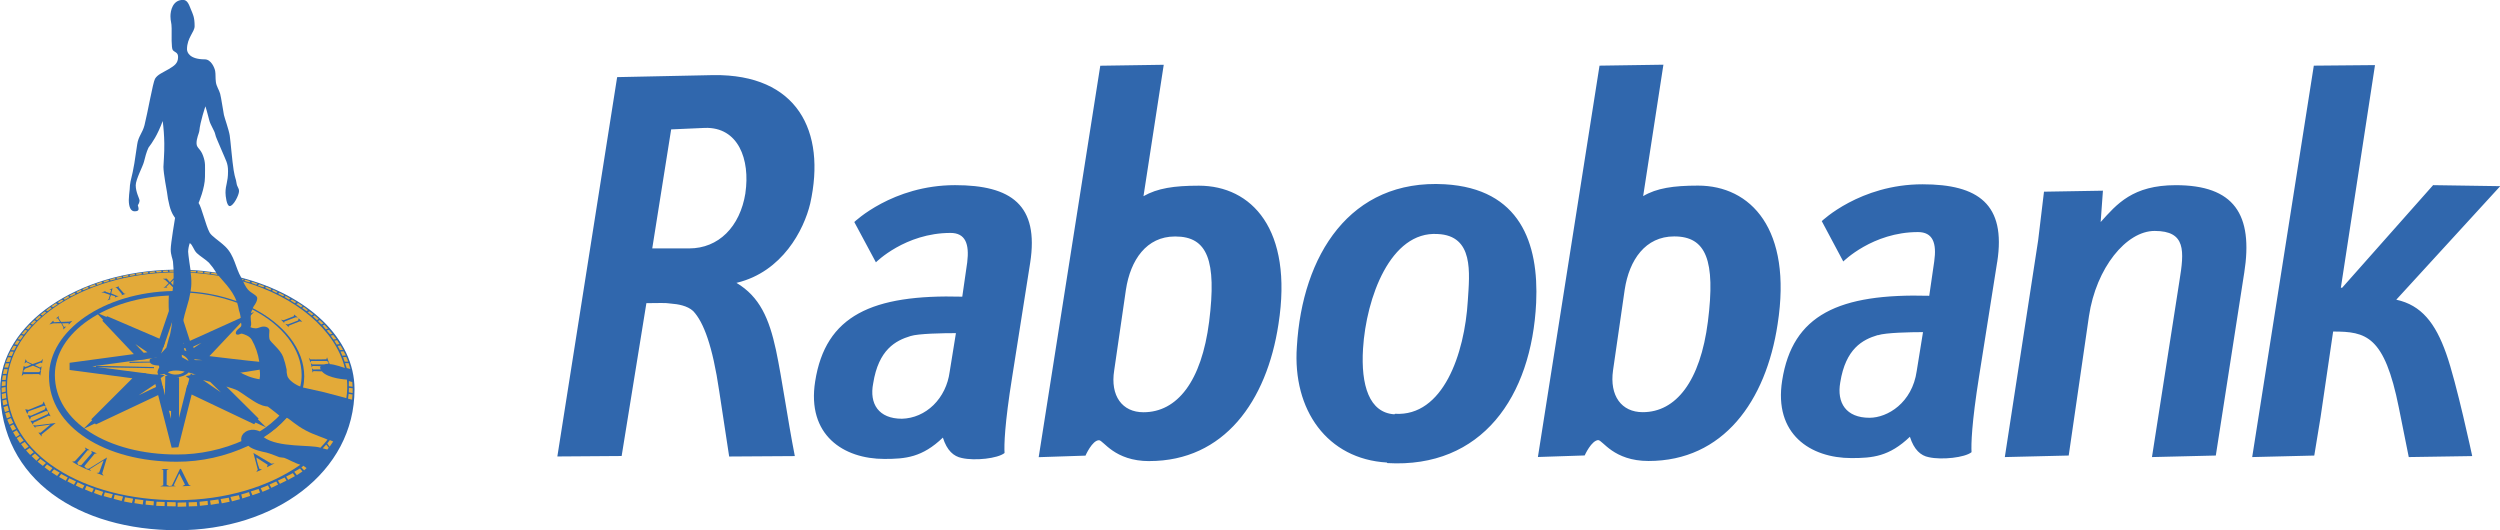 <svg width="99" height="21" viewBox="0 0 99 21" fill="none" xmlns="http://www.w3.org/2000/svg">
<g clip-path="url(#clip0_247_4108)">
<path fill-rule="evenodd" clip-rule="evenodd" d="M67.633 12.735C67.332 15.1 66.369 16.322 65.052 16.322C64.213 16.322 63.733 15.676 63.876 14.666L64.338 11.472C64.518 10.289 65.158 9.362 66.297 9.362C67.564 9.361 67.939 10.307 67.633 12.735ZM63.288 17.428C63.467 17.428 63.894 18.255 65.282 18.255C68.238 18.255 69.932 15.89 70.394 12.835C70.982 9.066 69.326 7.35 67.242 7.35C66.263 7.35 65.604 7.45 65.069 7.766L65.871 2.562L63.341 2.6L60.901 18.097L62.753 18.036C62.753 18.036 63.023 17.426 63.306 17.426L63.288 17.428ZM88.869 10.823C89.242 8.476 88.46 7.333 86.161 7.333C84.452 7.333 83.827 8.081 83.186 8.793L83.276 7.551L80.942 7.591L80.71 9.523L79.391 18.1L81.921 18.039L82.723 12.518C83.007 10.605 84.204 9.145 85.323 9.145C86.57 9.145 86.499 9.934 86.304 11.136L85.218 18.1L87.746 18.039L88.868 10.823H88.869ZM99.003 7.372L96.351 7.332L92.751 11.393H92.698L94.05 2.578L91.627 2.6L89.187 18.1L91.645 18.04L91.894 16.522L92.392 13.129C93.694 13.129 94.424 13.288 94.995 16.146L95.387 18.1L97.9 18.061C97.9 18.061 97.277 15.141 96.868 13.998C96.442 12.796 95.888 12.083 94.893 11.868L99.007 7.374L99.003 7.372ZM29.181 11.197C30.979 10.763 31.835 9.105 32.084 8.061C32.725 5.184 31.567 2.934 28.254 2.974L24.439 3.054L22.071 18.076L24.617 18.058L25.597 12.005C26.114 12.005 26.328 11.983 26.577 12.023C26.844 12.043 27.219 12.103 27.45 12.318C27.859 12.752 28.216 13.681 28.482 15.495L28.875 18.078L31.475 18.061C31.172 16.503 30.977 15.043 30.728 13.859C30.458 12.617 30.087 11.75 29.16 11.199H29.179L29.181 11.197ZM29.519 7.646C29.305 8.988 28.449 9.837 27.292 9.837H25.829L26.578 5.124L27.916 5.065C29.233 5.025 29.714 6.307 29.517 7.648L29.519 7.646ZM40.795 10.408C41.151 8.119 40.046 7.332 37.82 7.332C35.344 7.332 33.83 8.792 33.83 8.792L34.686 10.388C34.686 10.388 35.843 9.224 37.641 9.224C38.23 9.224 38.392 9.658 38.302 10.388L38.106 11.748C34.526 11.649 32.691 12.497 32.281 15.1C31.942 17.229 33.402 18.174 35.023 18.174C35.86 18.174 36.52 18.114 37.338 17.329C37.499 17.843 37.766 18.074 38.088 18.137C38.602 18.256 39.511 18.157 39.78 17.939C39.761 17.623 39.78 16.812 40.083 14.921L40.795 10.407V10.408ZM37.855 13.19L37.606 14.73C37.539 15.236 37.313 15.7 36.968 16.039C36.622 16.378 36.179 16.57 35.717 16.582C34.791 16.582 34.419 15.991 34.578 15.182C34.791 13.841 35.468 13.486 36.056 13.308C36.359 13.209 37.338 13.192 37.855 13.192V13.19ZM45.515 18.258C48.472 18.258 50.164 15.893 50.627 12.838C51.215 9.069 49.557 7.353 47.474 7.353C46.493 7.353 45.835 7.453 45.282 7.769L46.084 2.565L43.571 2.603L41.132 18.104L42.985 18.043C42.985 18.043 43.251 17.433 43.52 17.433C43.696 17.433 44.124 18.26 45.513 18.26L45.515 18.258ZM46.547 9.365C47.812 9.365 48.186 10.309 47.882 12.738C47.581 15.103 46.618 16.325 45.279 16.325C44.442 16.325 43.961 15.679 44.122 14.669L44.586 11.475C44.765 10.291 45.405 9.365 46.526 9.365H46.547ZM54.92 18.316C52.568 18.178 51.178 16.246 51.356 13.725C51.569 10.117 53.456 7.08 57.216 7.297C60.191 7.473 60.941 9.623 60.832 11.988C60.653 15.714 58.678 18.554 54.937 18.338L54.92 18.316ZM55.239 16.386C57.144 16.505 57.999 14.018 58.125 11.911C58.196 10.807 58.374 9.328 56.929 9.267C55.06 9.149 54.102 11.79 53.976 13.804C53.886 15.264 54.224 16.346 55.221 16.407L55.239 16.386ZM79.09 10.374C79.445 8.086 78.34 7.298 76.132 7.298C73.656 7.298 72.142 8.757 72.142 8.757L72.994 10.355C72.994 10.355 74.155 9.19 75.952 9.19C76.54 9.19 76.701 9.624 76.595 10.355L76.398 11.713C72.817 11.613 70.983 12.463 70.574 15.066C70.235 17.194 71.696 18.14 73.317 18.14C74.155 18.14 74.813 18.08 75.632 17.296C75.793 17.807 76.06 18.045 76.38 18.105C76.898 18.221 77.806 18.121 78.073 17.907C78.056 17.591 78.073 16.782 78.374 14.89L79.088 10.377L79.09 10.374ZM74.37 13.273C74.671 13.173 75.652 13.152 76.151 13.152L75.902 14.692C75.723 15.954 74.745 16.544 74.032 16.544C73.105 16.544 72.731 15.954 72.874 15.143C73.087 13.802 73.764 13.448 74.352 13.272L74.37 13.273ZM0.004 15.424C0.004 12.837 3.066 10.732 6.873 10.679C6.873 10.679 6.862 10.475 6.85 10.36C6.838 10.245 6.76 10.105 6.76 9.875C6.76 9.645 6.933 8.626 6.933 8.626C6.933 8.626 6.795 8.472 6.714 8.154C6.666 7.969 6.632 7.781 6.61 7.591C6.61 7.591 6.472 6.862 6.472 6.609C6.472 6.487 6.514 6.07 6.506 5.673C6.502 5.378 6.48 5.084 6.443 4.793C6.227 5.372 6.031 5.644 5.88 5.847C5.797 6.019 5.745 6.234 5.7 6.411C5.656 6.588 5.375 7.107 5.375 7.335C5.375 7.624 5.526 7.857 5.526 7.947C5.52 8.013 5.496 8.075 5.458 8.125C5.498 8.274 5.53 8.368 5.328 8.368C5.182 8.368 5.1 8.204 5.1 7.921C5.105 7.781 5.117 7.641 5.135 7.503C5.138 7.395 5.149 7.288 5.17 7.183C5.305 6.657 5.35 6.283 5.434 5.712C5.479 5.397 5.644 5.265 5.722 4.959C5.846 4.471 6.053 3.277 6.138 3.121C6.234 2.952 6.452 2.873 6.681 2.737C6.897 2.606 7.052 2.515 7.052 2.256C7.052 2.065 6.914 2.076 6.842 1.982C6.781 1.902 6.797 1.37 6.797 1.127C6.797 0.884 6.75 0.856 6.75 0.642C6.75 0.428 6.835 -0.004 7.247 -0.004C7.423 -0.004 7.482 0.18 7.557 0.365C7.637 0.566 7.707 0.666 7.707 1.037C7.707 1.267 7.405 1.495 7.405 1.949C7.405 2.076 7.511 2.35 8.11 2.35C8.358 2.35 8.497 2.683 8.52 2.81C8.544 2.936 8.526 3.079 8.549 3.251C8.571 3.422 8.676 3.56 8.718 3.712C8.759 3.864 8.844 4.444 8.868 4.553C8.891 4.663 9.062 5.14 9.097 5.364C9.131 5.589 9.195 6.386 9.252 6.737C9.31 7.088 9.342 7.072 9.362 7.227C9.39 7.433 9.465 7.425 9.465 7.574C9.465 7.723 9.246 8.161 9.097 8.161C8.975 8.161 8.93 7.758 8.93 7.632C8.93 7.313 9.03 7.223 9.03 6.783C9.03 6.452 8.946 6.363 8.786 5.972C8.626 5.582 8.543 5.43 8.521 5.309C8.499 5.188 8.33 4.938 8.29 4.773C8.229 4.52 8.135 4.21 8.135 4.21C8.135 4.21 7.927 4.811 7.892 5.194C7.888 5.258 7.77 5.495 7.784 5.697C7.795 5.868 7.94 5.884 8.042 6.169C8.145 6.454 8.117 6.566 8.117 7.007C8.117 7.448 7.864 8.038 7.864 8.038C7.98 8.192 8.146 8.922 8.296 9.201C8.382 9.362 8.655 9.511 8.917 9.76C9.293 10.12 9.321 10.605 9.554 10.995C12.18 11.679 14.039 13.4 14.039 15.416C14.039 18.7 10.871 20.997 7.018 20.997C3.165 20.997 0.009 19.022 0.009 15.419L0.004 15.424ZM7.544 10.69C7.89 10.709 8.23 10.744 8.562 10.793C8.477 10.653 8.381 10.523 8.274 10.403C8.142 10.273 7.923 10.147 7.793 10.022C7.664 9.896 7.629 9.691 7.515 9.627C7.477 9.735 7.455 9.849 7.45 9.965C7.45 10.069 7.544 10.69 7.544 10.69Z" fill="#3067AD"/>
<path fill-rule="evenodd" clip-rule="evenodd" d="M7.469 14.749C7.625 14.794 7.884 14.871 7.884 14.871L7.584 14.92L6.928 17.435L6.27 14.925L3.059 14.5L6.27 14.077L6.818 12.487C6.824 12.643 6.814 12.8 6.79 12.954C6.749 13.146 6.747 13.248 6.692 13.378C6.652 13.532 6.587 13.766 6.587 13.766C6.587 13.766 6.31 14.083 6.224 14.136C6.137 14.189 5.924 14.149 5.924 14.276C5.925 14.291 5.927 14.306 5.93 14.321L5.128 14.326V14.372L5.941 14.358C6.011 14.48 6.286 14.474 6.286 14.474L6.31 14.538C6.31 14.538 6.234 14.679 6.234 14.742C6.235 14.756 6.237 14.769 6.243 14.782C6.248 14.794 6.255 14.805 6.265 14.814C6.274 14.823 6.285 14.83 6.297 14.834C6.309 14.838 6.321 14.84 6.333 14.838C6.392 14.832 6.449 14.821 6.506 14.806C6.772 15.029 7.273 14.961 7.469 14.749V14.749ZM7.537 11.594C8.168 11.637 8.792 11.771 9.392 11.991C9.422 12.09 9.447 12.191 9.465 12.294C9.507 12.415 9.532 12.543 9.54 12.672L7.476 13.605L7.227 12.818C7.277 12.583 7.337 12.351 7.407 12.123C7.463 11.951 7.506 11.775 7.536 11.596L7.537 11.594Z" fill="#E3AA39"/>
<path fill-rule="evenodd" clip-rule="evenodd" d="M9.364 11.925C8.774 11.714 8.162 11.586 7.543 11.543C7.543 11.543 7.616 11.263 7.551 10.801C7.923 10.821 8.294 10.862 8.662 10.925C8.737 11.032 9.214 11.479 9.364 11.925ZM9.992 12.255C11.18 12.863 11.945 13.816 11.945 14.853C11.945 15.006 11.927 15.158 11.891 15.305C11.757 15.266 11.421 15.07 11.377 14.875C11.355 14.797 11.345 14.714 11.35 14.632C11.316 14.463 11.271 14.296 11.213 14.135C11.105 13.837 10.698 13.548 10.671 13.427C10.646 13.306 10.668 13.178 10.668 13.095C10.668 13.011 10.585 12.932 10.447 12.932C10.308 12.932 10.241 13.002 10.123 13.002C10.053 13.002 9.983 12.987 9.918 12.956C9.977 12.807 9.927 12.783 9.927 12.553C9.922 12.449 9.945 12.345 9.992 12.255Z" fill="#E3AA39"/>
<path fill-rule="evenodd" clip-rule="evenodd" d="M13.739 15.037C13.761 15.28 13.753 15.524 13.715 15.765L12.836 15.532L11.999 15.345C12.031 15.202 12.047 15.055 12.048 14.908C12.048 13.825 11.244 12.83 10.007 12.203C10.03 12.132 10.187 11.977 10.187 11.806C10.187 11.694 9.956 11.618 9.822 11.473C9.732 11.379 9.628 11.148 9.628 11.148C11.722 11.754 13.275 13.054 13.657 14.572C13.657 14.572 13.234 14.419 13.058 14.42C13.017 14.333 12.981 14.243 12.951 14.15L12.925 14.226C12.663 14.239 12.293 14.232 12.293 14.232L12.231 14.167L12.294 14.356L12.32 14.295H12.946L13.012 14.35L13 14.409C12.945 14.405 12.89 14.412 12.838 14.43H12.368L12.308 14.38L12.345 14.553L12.375 14.492L12.7 14.5C12.648 14.546 12.7 14.627 12.7 14.627L12.4 14.631L12.352 14.578L12.377 14.754L12.412 14.696L12.747 14.706C12.987 14.997 13.739 15.032 13.739 15.032V15.037ZM9.426 14.696L10.276 14.557C10.282 14.699 10.321 14.818 10.278 15.019C9.978 14.973 9.689 14.863 9.426 14.696Z" fill="#E3AA39"/>
<path fill-rule="evenodd" clip-rule="evenodd" d="M7.163 13.813C7.144 13.68 7.134 13.545 7.133 13.409C7.139 13.25 7.163 13.091 7.203 12.938L7.573 14.08L10.274 14.383V14.509L9.358 14.653C9.358 14.653 9.123 14.486 8.678 14.437L10.021 14.455L10.041 14.396L7.737 14.391L7.602 14.361C7.602 14.361 7.552 14.066 7.179 13.968L7.163 13.813Z" fill="#E3AA39" stroke="#3067AD" stroke-width="0.26" stroke-miterlimit="33.89"/>
<path fill-rule="evenodd" clip-rule="evenodd" d="M7.492 13.654L9.509 12.742L8.218 14.095L7.953 14.064L8.651 13.567L8.633 13.537L7.861 14.057L7.647 14.033L9.189 12.974L9.171 12.941L7.595 13.988L7.494 13.654H7.492Z" fill="#E3AA39" stroke="#3067AD" stroke-width="0.26" stroke-miterlimit="33.89"/>
<path fill-rule="evenodd" clip-rule="evenodd" d="M7.195 14.045C7.423 14.136 7.465 14.293 7.465 14.293L7.203 14.144L7.197 14.045H7.195ZM8.293 14.103L9.542 12.777C9.56 12.816 9.564 12.861 9.554 12.903C9.528 12.985 9.337 13.064 9.337 13.186C9.337 13.247 9.381 13.253 9.426 13.253C9.471 13.253 9.536 13.201 9.585 13.214C9.684 13.242 9.882 13.306 9.967 13.449C10.119 13.717 10.222 14.015 10.268 14.327C9.928 14.301 8.294 14.103 8.294 14.103H8.293ZM10.444 17.314C10.778 17.102 11.085 16.843 11.357 16.542C11.512 16.618 11.685 16.821 12.117 17.051C12.427 17.217 12.851 17.345 12.97 17.408C12.882 17.521 12.788 17.628 12.688 17.73C12.319 17.601 11.021 17.74 10.444 17.314H10.444Z" fill="#E3AA39"/>
<path fill-rule="evenodd" clip-rule="evenodd" d="M6.818 12.336L6.392 13.586L4.27 12.675L4.236 12.707L5.568 14.117L2.886 14.48V14.537L5.52 14.885L3.794 16.609L3.83 16.649L6.349 15.461L6.897 17.592L6.96 17.588L7.502 15.437L10.027 16.637L10.067 16.585L8.516 15.044C8.516 15.044 9.3 15.248 9.486 15.357C9.673 15.467 10.073 15.772 10.303 15.88C10.532 15.988 10.581 15.952 10.651 15.979C10.72 16.007 11.257 16.447 11.257 16.447C10.971 16.758 10.647 17.023 10.295 17.234C10.295 17.234 10.032 17.058 9.791 17.21C9.589 17.339 9.726 17.54 9.726 17.54C8.859 17.932 7.931 18.131 6.995 18.128C4.261 18.128 2.043 16.815 2.043 14.849C2.043 13.073 4.171 11.628 6.827 11.57C6.804 11.825 6.802 12.081 6.818 12.336Z" fill="#E3AA39" stroke="#3067AD" stroke-width="0.26" stroke-miterlimit="33.89"/>
<path fill-rule="evenodd" clip-rule="evenodd" d="M6.645 14.742C6.893 14.601 7.314 14.717 7.314 14.717C7.217 14.794 7.099 14.834 6.98 14.831C6.862 14.841 6.745 14.809 6.645 14.742Z" fill="#E3AA39"/>
<path fill-rule="evenodd" clip-rule="evenodd" d="M3.803 14.486L6.098 14.536V14.58L3.797 14.542L3.803 14.484V14.486Z" fill="#3067AD"/>
<path fill-rule="evenodd" clip-rule="evenodd" d="M5.601 14.894L5.877 14.931L5.069 15.507L5.128 15.526L5.962 14.946L6.153 14.959L4.228 16.304L4.251 16.329L6.237 14.995L6.33 15.396L3.938 16.539L5.603 14.892L5.601 14.894ZM5.642 14.107L4.345 12.75L6.368 13.629L6.305 13.816L5.59 13.34L5.55 13.354L6.287 13.875L6.242 13.996L4.621 12.927L4.586 12.939L6.19 14.032L5.642 14.108L5.642 14.107Z" fill="#E3AA39" stroke="#3067AD" stroke-width="0.26" stroke-miterlimit="33.89"/>
<path fill-rule="evenodd" clip-rule="evenodd" d="M6.674 15.02L6.719 15.025L6.69 16.13L6.648 16.122L6.673 15.02H6.674ZM6.911 15.05L6.962 15.057L6.956 17.103L6.899 17.079L6.911 15.05Z" fill="#3067AD" stroke="#3067AD" stroke-width="0.26" stroke-miterlimit="33.89"/>
<path fill-rule="evenodd" clip-rule="evenodd" d="M7.523 15.395L7.576 15.202L8.429 15.746L8.446 15.7L7.593 15.151L7.633 14.998L9.555 16.294L9.606 16.286L7.681 14.962L7.981 14.902L8.385 15.002L9.914 16.496L7.523 15.395Z" fill="#E3AA39" stroke="#3067AD" stroke-width="0.26" stroke-miterlimit="33.89"/>
<path fill-rule="evenodd" clip-rule="evenodd" d="M6.833 11.524C4.117 11.582 1.941 13.073 1.941 14.907C1.941 16.931 4.202 18.285 6.993 18.285C7.968 18.288 8.935 18.073 9.834 17.654C10.001 17.816 10.418 17.893 10.544 17.92C10.671 17.948 11.063 18.105 11.063 18.105L11.253 18.129C11.398 18.176 11.68 18.346 11.895 18.403C10.669 19.267 8.933 19.807 7.012 19.807C3.293 19.807 0.277 17.996 0.277 15.298C0.277 12.839 3.217 10.838 6.875 10.789V11.02L6.729 11.174L6.602 11.033L6.447 11.04L6.539 11.084L6.679 11.211L6.544 11.351L6.47 11.39H6.631L6.586 11.357L6.707 11.236L6.851 11.377L6.833 11.522L6.833 11.524Z" fill="#E3AA39"/>
<path fill-rule="evenodd" clip-rule="evenodd" d="M10.031 17.935L10.749 18.362L10.875 18.348L10.571 18.503L10.599 18.404L10.151 18.118C10.168 18.296 10.276 18.571 10.276 18.571L10.375 18.591L10.15 18.691L10.208 18.597L10.034 17.933L10.031 17.935ZM11.128 12.658L11.226 12.682L11.636 12.522L11.646 12.457L11.796 12.573L11.704 12.565L11.26 12.735L11.253 12.792L11.128 12.658ZM11.3 12.823L11.399 12.847L11.807 12.69L11.825 12.605L11.97 12.74L11.866 12.726L11.433 12.898L11.428 12.955L11.3 12.823Z" fill="#3067AD"/>
<path fill-rule="evenodd" clip-rule="evenodd" d="M6.766 11.193L6.876 11.078L6.858 11.297L6.766 11.193Z" fill="#E3AA39"/>
<path fill-rule="evenodd" clip-rule="evenodd" d="M4.566 11.394L4.706 11.336L4.7 11.381L4.914 11.624L4.976 11.637L4.804 11.694L4.833 11.655L4.63 11.412L4.566 11.394ZM4.728 11.713L4.544 11.783L4.561 11.733L4.394 11.683L4.342 11.832H4.4L4.25 11.902L4.308 11.832L4.353 11.677L4.101 11.588H4.008L4.175 11.524V11.551L4.363 11.614L4.404 11.475L4.331 11.468L4.457 11.418L4.404 11.617L4.629 11.716L4.727 11.723L4.728 11.713ZM2.215 12.608L2.337 12.513L2.319 12.59L2.417 12.747L2.745 12.736L2.865 12.705L2.721 12.858V12.799L2.458 12.806L2.531 12.945L2.618 12.933L2.509 13.048V12.963L2.423 12.799L2.099 12.806L1.956 12.85L2.106 12.698L2.134 12.761L2.376 12.747L2.29 12.608H2.215ZM0.97 14.396L1.015 14.222L1.067 14.318L1.292 14.417L1.63 14.297L1.7 14.207L1.666 14.385L1.625 14.354L1.384 14.456L1.585 14.556L1.648 14.506L1.595 14.871L1.551 14.812L0.928 14.818L0.859 14.896L0.94 14.493L0.999 14.532C1.079 14.523 1.235 14.433 1.235 14.433L1.044 14.339L0.969 14.393L0.97 14.396Z" fill="#3067AD"/>
<path fill-rule="evenodd" clip-rule="evenodd" d="M0.919 14.687L1.005 14.596L1.305 14.48L1.575 14.596L1.603 14.679L1.547 14.736H0.94L0.918 14.686L0.919 14.687Z" fill="#E3AA39"/>
<path fill-rule="evenodd" clip-rule="evenodd" d="M1 16.204L1.127 16.23L1.679 16.006L1.732 15.898L1.813 16.097L1.738 16.067L1.127 16.288L1.082 16.397C1.05 16.336 1.023 16.272 1.001 16.206L1 16.204ZM1.094 16.442L1.224 16.462L1.769 16.217L1.817 16.107L1.903 16.302L1.828 16.273L1.225 16.521L1.186 16.621C1.153 16.563 1.123 16.504 1.096 16.442L1.094 16.442ZM1.202 16.66L1.311 16.665L1.899 16.395L1.911 16.307L2.005 16.486L1.929 16.458L1.333 16.733L1.301 16.812L1.202 16.66ZM1.311 16.837L1.422 16.849L2.205 16.75L1.646 17.206L1.652 17.288L1.517 17.13L1.603 17.137L1.995 16.812L1.402 16.895V16.949L1.31 16.837H1.311ZM3.358 17.718L3.553 17.826L3.467 17.832L3.058 18.329L3.11 18.418L3.215 18.425L3.64 17.938L3.612 17.855L3.836 17.955L3.746 17.968L3.337 18.464L3.422 18.555L3.515 18.563L4.237 18.116L4.046 18.754L4.105 18.838L3.822 18.729L3.925 18.716L4.105 18.231L3.549 18.582L3.613 18.651C3.349 18.562 3.095 18.438 2.857 18.283L2.963 18.264L3.396 17.798L3.359 17.72L3.358 17.718ZM6.385 18.572L6.691 18.578L6.604 18.616L6.599 19.202L6.708 19.248L6.806 19.23L7.129 18.566H7.164L7.481 19.202L7.561 19.241L7.221 19.254L7.325 19.19L7.1 18.747L6.876 19.224L6.966 19.254C6.759 19.269 6.551 19.271 6.343 19.26L6.465 19.216V18.611L6.384 18.572L6.385 18.572Z" fill="#3067AD"/>
<path fill-rule="evenodd" clip-rule="evenodd" d="M6.444 10.72L6.642 10.709L6.655 10.766L6.465 10.775L6.444 10.72ZM6.179 10.733L6.378 10.721L6.4 10.775L6.212 10.793L6.179 10.733ZM5.916 10.764L6.114 10.742L6.152 10.792L5.939 10.819L5.916 10.763V10.764ZM5.652 10.793L5.85 10.77L5.875 10.823L5.687 10.85L5.652 10.793ZM5.377 10.833L5.596 10.802L5.622 10.857L5.409 10.887L5.377 10.833ZM6.704 10.706L6.872 10.703L6.875 10.761H6.715L6.704 10.706ZM5.118 10.883L5.329 10.843L5.351 10.893L5.154 10.928L5.118 10.883V10.883ZM4.865 10.932L5.063 10.89L5.095 10.94L4.893 10.985L4.865 10.932ZM4.602 10.994L4.809 10.944L4.833 10.999L4.637 11.042L4.602 10.994ZM4.348 11.066L4.544 11.007L4.579 11.056L4.383 11.11L4.348 11.067V11.066ZM4.097 11.133L4.288 11.077L4.327 11.126L4.132 11.188L4.097 11.135V11.133ZM3.81 11.233L4.015 11.157L4.059 11.206L3.856 11.284L3.809 11.234L3.81 11.233ZM3.537 11.332L3.748 11.254L3.797 11.304L3.586 11.384L3.537 11.332ZM3.259 11.449L3.472 11.354L3.513 11.404L3.302 11.493L3.259 11.449ZM3.019 11.562L3.199 11.471L3.236 11.525L3.064 11.606L3.019 11.562ZM2.754 11.693L2.95 11.593L2.995 11.643L2.805 11.739L2.753 11.695L2.754 11.693ZM2.515 11.826L2.695 11.718L2.746 11.768L2.567 11.874L2.515 11.826ZM2.282 11.967L2.451 11.862L2.512 11.903L2.345 12.008L2.282 11.967ZM2.034 12.123L2.209 12.007L2.284 12.046L2.1 12.17L2.034 12.123ZM1.82 12.291L1.986 12.157L2.051 12.204L1.886 12.324L1.82 12.291ZM1.609 12.453L1.768 12.335L1.835 12.369L1.682 12.497L1.609 12.453ZM1.4 12.638L1.559 12.497L1.63 12.539L1.471 12.683L1.4 12.638ZM1.209 12.82L1.356 12.683L1.431 12.719L1.302 12.855L1.209 12.82ZM1.03 13.019L1.171 12.862L1.248 12.893L1.119 13.051L1.03 13.019ZM0.858 13.222L0.997 13.059L1.083 13.092L0.948 13.248L0.856 13.222H0.858ZM0.699 13.43L0.826 13.271L0.925 13.295L0.815 13.453L0.699 13.43ZM0.576 13.635L0.675 13.479L0.783 13.5L0.689 13.653L0.576 13.635ZM0.438 13.865L0.54 13.69L0.651 13.704L0.562 13.874L0.438 13.865ZM0.328 14.088L0.418 13.92L0.54 13.928L0.466 14.097L0.328 14.088ZM0.238 14.333L0.313 14.147L0.44 14.155L0.38 14.333H0.238ZM0.172 14.553L0.227 14.388H0.368L0.319 14.558L0.172 14.553ZM0.115 14.807L0.159 14.618L0.303 14.621L0.262 14.809L0.115 14.807ZM0.083 15.045L0.112 14.864L0.247 14.861L0.227 15.045H0.083ZM0.066 15.291L0.077 15.106L0.226 15.102L0.22 15.269L0.066 15.291ZM0.069 15.546L0.062 15.356L0.22 15.326L0.226 15.506L0.069 15.546ZM0.071 15.601L0.231 15.561L0.247 15.764L0.086 15.805L0.071 15.601ZM0.097 15.863L0.252 15.817L0.292 16.002L0.127 16.052L0.097 15.863V15.863ZM0.142 16.12L0.301 16.066L0.356 16.262L0.196 16.317L0.142 16.12ZM0.207 16.363L0.36 16.313L0.426 16.499L0.27 16.57L0.207 16.362V16.363ZM0.287 16.62L0.434 16.555L0.524 16.746L0.373 16.817L0.287 16.62ZM0.396 16.869L0.531 16.805L0.637 16.981L0.488 17.058L0.395 16.869H0.396ZM0.518 17.117L0.661 17.038L0.779 17.216L0.632 17.311L0.518 17.117ZM0.663 17.347L0.798 17.267L0.939 17.446L0.79 17.545L0.663 17.347ZM0.834 17.59L0.979 17.5L1.135 17.69L0.985 17.789L0.834 17.59ZM1.033 17.839L1.172 17.742L1.337 17.909L1.195 18.017L1.033 17.839ZM1.253 18.063L1.383 17.96L1.566 18.125L1.443 18.246L1.253 18.063ZM1.487 18.282L1.598 18.173L1.818 18.334L1.697 18.45L1.487 18.282ZM1.763 18.503L1.861 18.391L2.078 18.537L1.976 18.66L1.763 18.503ZM2.039 18.702L2.139 18.584L2.366 18.716L2.261 18.848L2.039 18.702ZM2.339 18.887L2.421 18.769L2.683 18.906L2.605 19.037L2.339 18.887ZM2.67 19.063L2.743 18.94L3.008 19.063L2.928 19.195L2.67 19.063ZM3 19.226L3.075 19.096L3.344 19.226L3.266 19.352L3 19.226ZM3.364 19.38L3.426 19.239L3.714 19.354L3.643 19.499L3.362 19.382L3.364 19.38ZM3.723 19.52L3.779 19.378L4.086 19.477L4.021 19.633L3.723 19.522V19.52ZM4.107 19.646L4.152 19.497L4.467 19.572L4.41 19.729L4.107 19.646ZM4.502 19.754L4.541 19.593L4.874 19.664L4.816 19.838L4.502 19.754H4.502ZM4.915 19.86L4.949 19.692L5.271 19.747L5.226 19.919L4.916 19.86H4.915ZM5.323 19.924L5.35 19.763L5.677 19.806L5.652 19.979L5.323 19.924ZM5.765 19.983L5.777 19.823L6.093 19.852L6.081 20.014L5.765 19.983ZM6.2 19.868L6.522 19.879L6.517 20.042L6.185 20.03L6.2 19.868ZM6.618 20.046V19.882L6.959 19.889V20.052L6.618 20.046ZM7.749 10.789L7.552 10.777L7.543 10.72L7.772 10.727L7.749 10.789ZM8.027 10.814L7.808 10.791L7.832 10.732L8.051 10.756L8.027 10.814ZM8.288 10.844L8.078 10.818L8.104 10.765L8.325 10.79L8.288 10.844ZM8.613 10.886L8.354 10.848L8.38 10.794L8.567 10.818L8.612 10.886H8.613ZM9.615 11.107L9.57 11.036L9.656 11.064L9.615 11.107ZM9.874 11.182L9.676 11.124L9.717 11.074L9.908 11.132L9.874 11.182V11.182ZM10.15 11.277L9.949 11.202L9.992 11.156L10.199 11.231L10.15 11.277ZM10.426 11.38L10.21 11.304L10.26 11.251L10.471 11.33L10.426 11.38ZM10.709 11.493L10.498 11.402L10.538 11.352L10.752 11.444L10.709 11.493ZM10.946 11.603L10.775 11.521L10.812 11.466L10.992 11.56L10.947 11.603H10.946ZM11.207 11.732L11.016 11.638L11.061 11.588L11.261 11.691L11.208 11.735L11.207 11.732ZM11.443 11.867L11.264 11.76L11.316 11.717L11.498 11.823L11.441 11.867H11.443ZM11.671 12.003L11.502 11.899L11.565 11.858L11.734 11.961L11.671 12.003ZM11.917 12.166L11.732 12.04L11.808 11.999L11.984 12.118L11.917 12.168V12.166ZM12.133 12.318L11.966 12.197L12.034 12.153L12.199 12.284L12.133 12.318ZM12.339 12.489L12.184 12.363L12.252 12.328L12.412 12.444L12.339 12.489ZM12.549 12.674L12.39 12.53L12.461 12.489L12.622 12.63L12.549 12.674ZM12.72 12.846L12.591 12.713L12.664 12.674L12.814 12.81L12.72 12.846ZM12.903 13.045L12.773 12.888L12.851 12.857L12.992 13.01L12.903 13.045ZM13.072 13.243L12.937 13.089L13.024 13.055L13.162 13.217L13.07 13.243H13.072ZM13.206 13.447L13.096 13.291L13.194 13.266L13.322 13.426L13.206 13.447ZM13.334 13.646L13.237 13.492L13.348 13.469L13.447 13.625L13.334 13.646ZM13.461 13.865L13.372 13.697L13.484 13.68L13.586 13.856L13.461 13.865ZM13.557 14.087L13.484 13.919L13.606 13.912L13.696 14.077L13.557 14.087ZM13.647 14.322L13.586 14.143L13.714 14.136L13.79 14.322H13.647ZM13.728 14.57L13.665 14.38H13.806L13.873 14.612L13.728 14.573V14.57ZM13.812 15.295L13.815 15.089L13.95 15.129L13.963 15.315L13.812 15.295ZM13.812 15.534L13.818 15.358L13.967 15.377L13.962 15.567L13.812 15.534ZM13.943 15.827L13.781 15.786L13.806 15.596L13.959 15.623L13.943 15.827ZM11.755 18.816L11.651 18.683L11.879 18.551L11.977 18.67L11.755 18.816ZM11.41 19.003L11.332 18.872L11.596 18.735L11.679 18.854L11.409 19.003H11.41ZM11.085 19.16L11.005 19.031L11.274 18.908L11.346 19.031L11.085 19.16ZM10.747 19.317L10.669 19.189L10.938 19.065L11.013 19.189L10.747 19.317ZM10.396 19.477L10.322 19.333L10.613 19.219L10.677 19.358L10.396 19.477ZM9.998 19.611L9.931 19.46L10.242 19.363L10.297 19.505L9.998 19.611ZM9.594 19.739L9.554 19.58L9.862 19.489L9.907 19.638L9.594 19.739ZM9.185 19.854L9.125 19.679L9.46 19.61L9.501 19.768L9.185 19.854ZM8.781 19.932L8.736 19.762L9.06 19.708L9.094 19.869L8.781 19.932ZM8.346 19.991L8.319 19.822L8.65 19.778L8.676 19.935L8.346 19.991ZM7.915 20.03L7.902 19.869L8.221 19.835L8.232 19.996L7.915 20.03ZM7.809 20.043L7.476 20.054L7.47 19.893L7.795 19.881L7.809 20.043ZM7.033 20.067V19.903L7.373 19.895V20.058L7.033 20.067ZM12.044 18.626L11.934 18.511L12.014 18.445L12.141 18.536L12.044 18.626ZM13.053 17.691L13.195 17.483L13.064 17.427L12.958 17.559L13.053 17.691ZM13.019 17.73L12.917 17.604L12.78 17.753L12.964 17.803L13.019 17.73Z" fill="#E3AA39"/>
</g>
<defs>
<clipPath id="clip0_247_4108">
<rect width="99" height="21" fill="white"/>
</clipPath>
</defs>
</svg>
